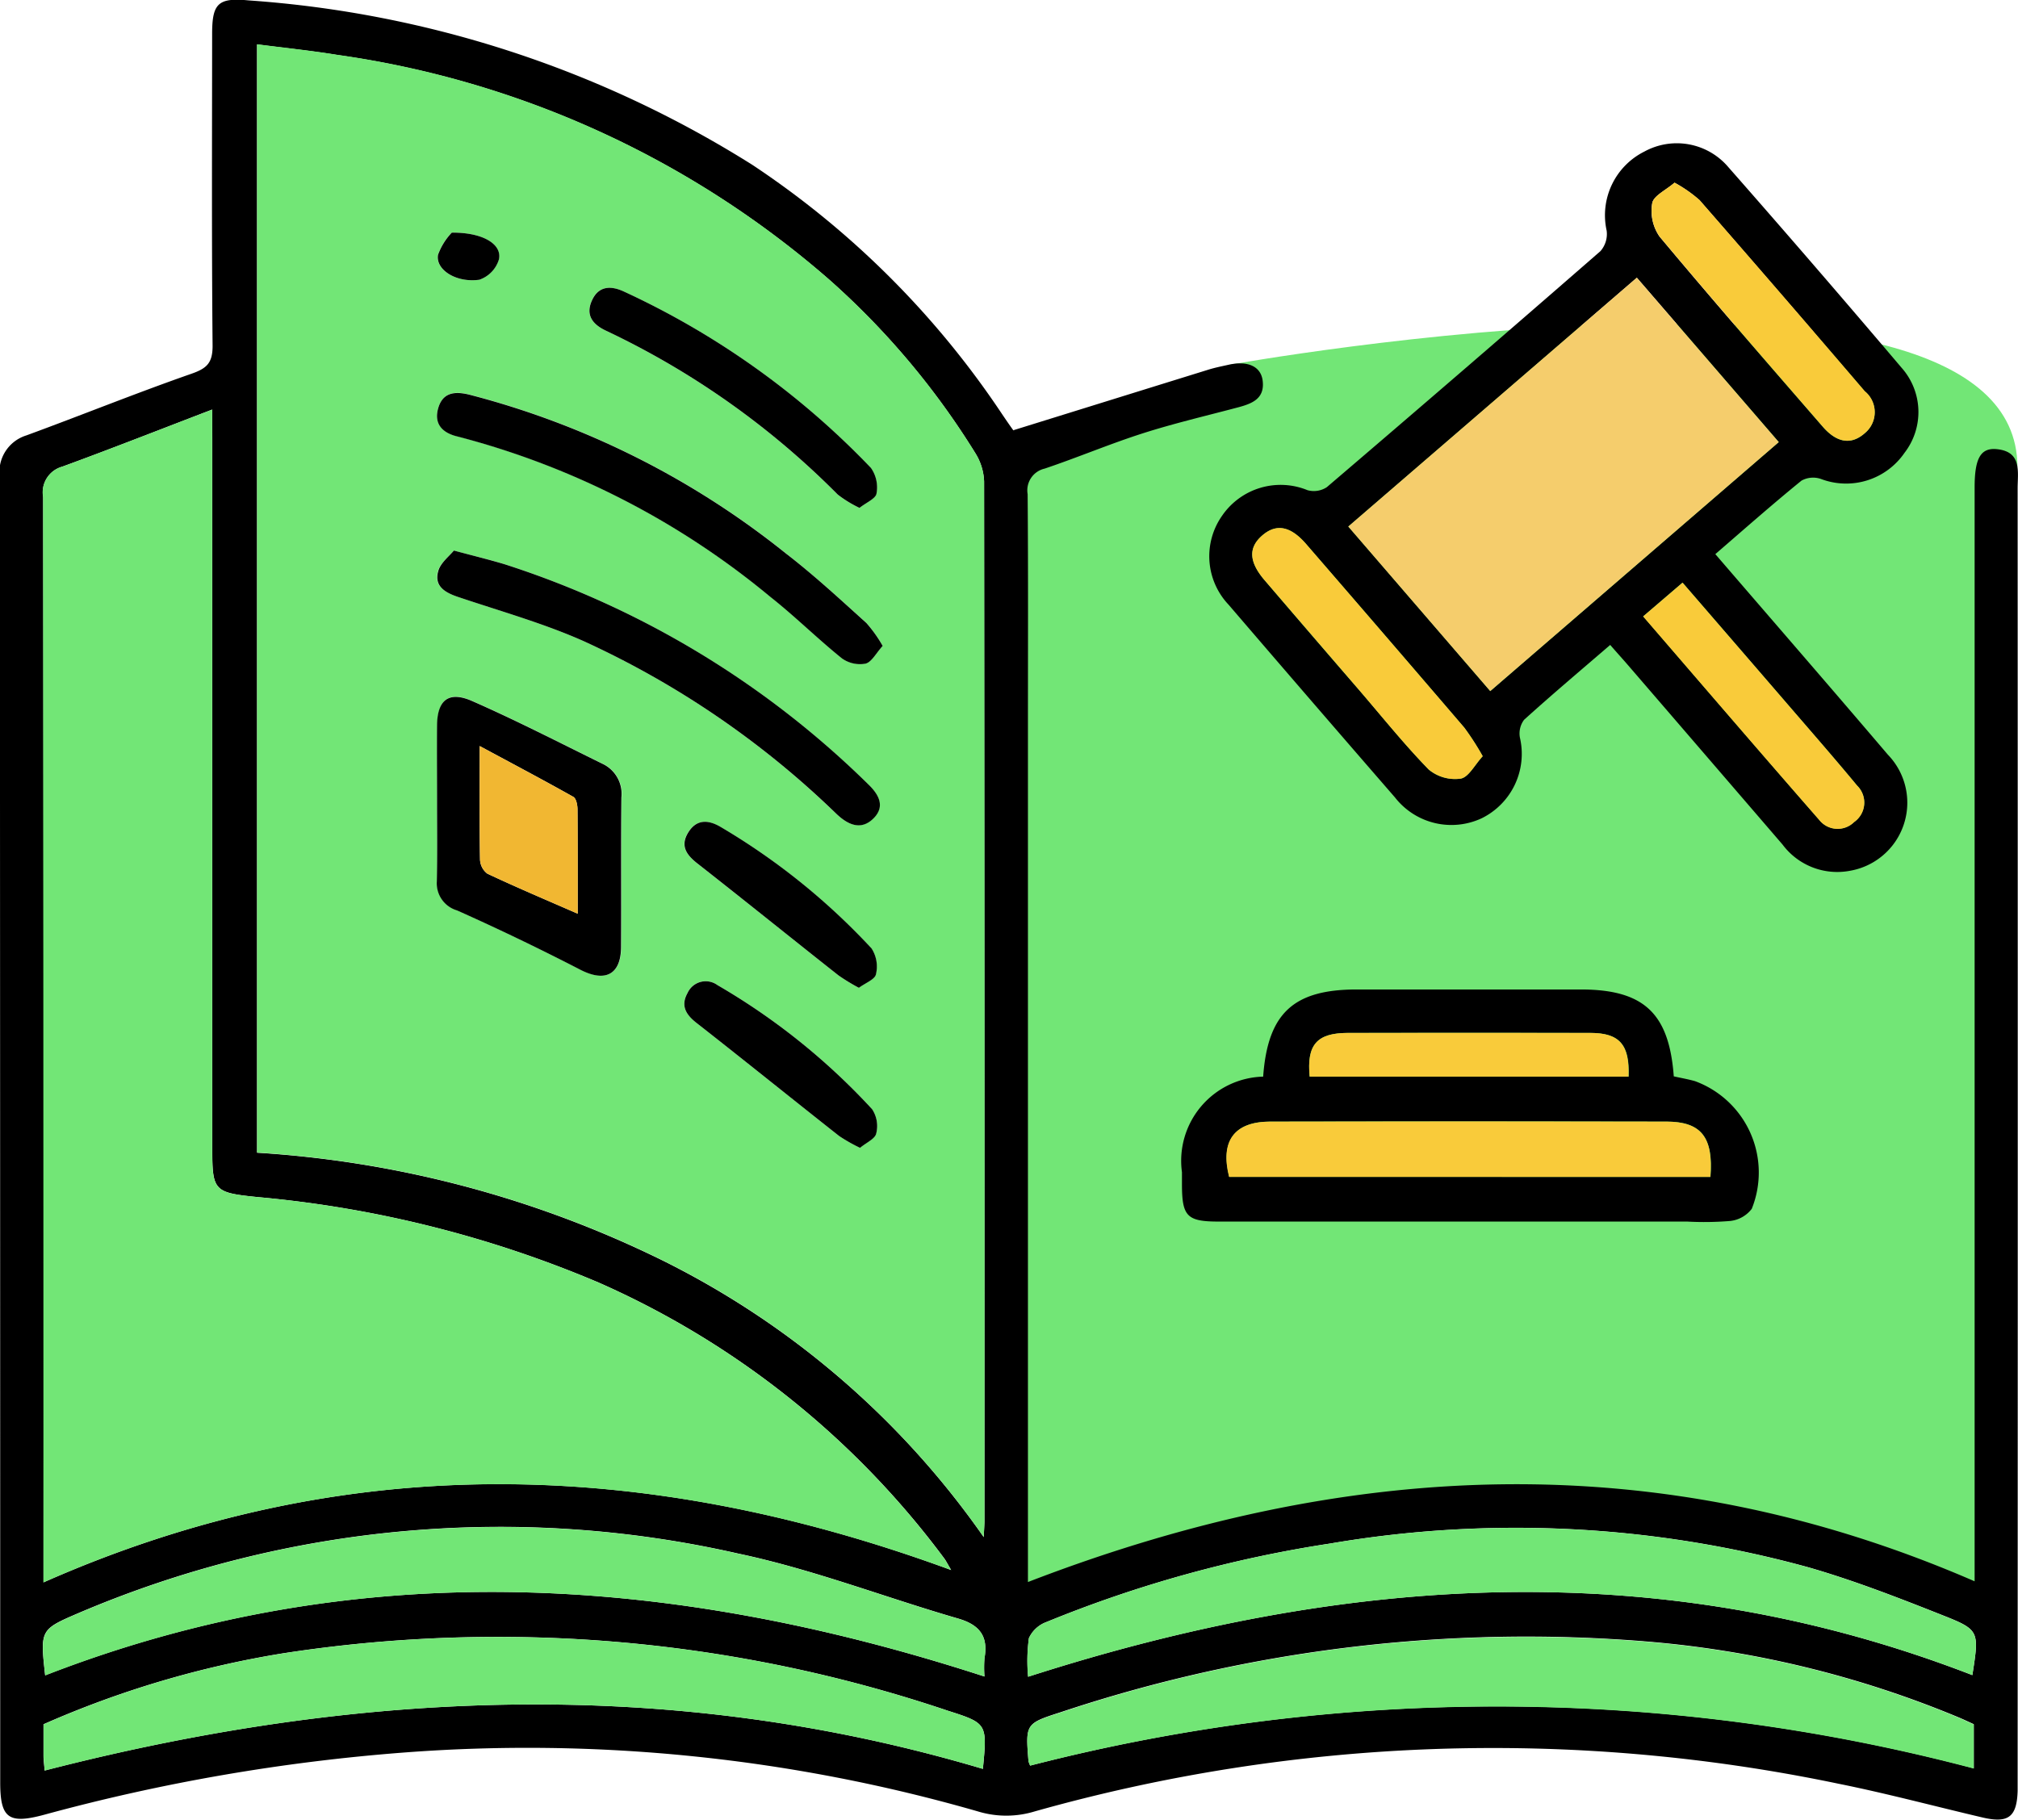 <svg xmlns="http://www.w3.org/2000/svg" width="66.533" height="60" viewBox="0 0 66.533 60">
  <g id="Group_111509" data-name="Group 111509" transform="translate(-377.418 -6681.999)">
    <g id="Group_111282" data-name="Group 111282" transform="translate(377.418 6681.999)">
      <path id="Path_171685" data-name="Path 171685" d="M627.557-363.5s26-4.7,26.007,3.36l-.759.584-.077,36.869s-15.7-7.739-32.413.372v-38.11l6.6-2.145Z" transform="translate(-587.05 375.533)" fill="#72e676"/>
      <path id="Path_171686" data-name="Path 171686" d="M469.887-409.632c2.187-.679,4.313-1.341,6.439-2,.215-.066.437-.11.657-.159.625-.139,1.06.05,1.121.521.077.6-.351.762-.814.885-1.045.278-2.1.524-3.13.853-1.094.35-2.155.8-3.243,1.166a.735.735,0,0,0-.561.843c.021,2.574.01,5.148.01,7.723v28.148c10.418-4.019,20.76-4.564,31.212-.024v-.844q0-17.613,0-35.227c0-.947.193-1.31.724-1.261.846.079.694.753.694,1.294q.008,21.306,0,42.611c0,.113,0,.226,0,.339-.026.86-.306,1.075-1.157.876-1.58-.37-3.149-.791-4.738-1.111a55.663,55.663,0,0,0-26.527.915,3.2,3.2,0,0,1-1.843,0,53.648,53.648,0,0,0-18.953-1.945,63.456,63.456,0,0,0-11.848,2.051c-1.172.316-1.448.116-1.448-1.066q0-21.509-.012-43.017a1.263,1.263,0,0,1,.875-1.4c1.817-.666,3.613-1.394,5.439-2.032.507-.177.7-.352.7-.918-.032-3.432-.017-6.864-.015-10.3,0-1,.207-1.189,1.2-1.094a35.83,35.83,0,0,1,16.611,5.423,29.441,29.441,0,0,1,8.236,8.223c.114.168.228.336.346.5C469.894-409.613,469.938-409.592,469.887-409.632Zm-.978,36.5c.014-.318.023-.429.023-.539q0-17.135-.012-34.271a1.892,1.892,0,0,0-.291-.935,25.68,25.68,0,0,0-4.825-5.727,31.342,31.342,0,0,0-16.2-7.4c-.875-.143-1.759-.233-2.654-.35v36.546a35.161,35.161,0,0,1,13.382,3.559A28.189,28.189,0,0,1,468.908-373.134Zm-25.437-37.182c-1.712.656-3.319,1.29-4.942,1.883a.878.878,0,0,0-.632,1q.024,17.473.012,34.946v.844c9.928-4.39,19.843-4.111,29.925-.407-.14-.237-.176-.315-.227-.381a28.532,28.532,0,0,0-11.4-9.1,37.3,37.3,0,0,0-11.233-2.816c-1.431-.145-1.5-.2-1.5-1.556q0-11.717,0-23.433ZM470.44-365.6a61.6,61.6,0,0,1,31.11.089v-1.454c-.161-.073-.322-.15-.486-.219a33.97,33.97,0,0,0-10.209-2.5,48.541,48.541,0,0,0-19.418,2.327c-1.153.371-1.149.385-1.054,1.6A.671.671,0,0,0,470.44-365.6Zm-1.559.106c.143-1.487.148-1.5-1.161-1.917a46.463,46.463,0,0,0-21.9-1.893,32.405,32.405,0,0,0-7.912,2.342c0,.35,0,.687,0,1.025,0,.133.019.266.038.5C448.253-368.089,458.543-368.564,468.88-365.491Zm32.623-3.092c.224-1.442.242-1.487-.969-1.966-1.464-.58-2.938-1.155-4.448-1.589a36.37,36.37,0,0,0-15.751-.782,40.988,40.988,0,0,0-9.357,2.588,1.022,1.022,0,0,0-.58.532,5.551,5.551,0,0,0-.026,1.273C480.8-371.883,491.153-372.59,501.5-368.583Zm-32.571.046a3.891,3.891,0,0,1,0-.608c.128-.718-.162-1.093-.867-1.3-2.419-.7-4.788-1.623-7.244-2.141a35.407,35.407,0,0,0-21.737,1.951c-1.289.553-1.288.554-1.122,2.062C448.271-372.579,458.58-371.9,468.932-368.537Z" transform="translate(-436.475 423.818)"/>
      <path id="Path_171687" data-name="Path 171687" d="M673.475-384.151c1.924,2.235,3.817,4.414,5.689,6.613a2.278,2.278,0,0,1-1.255,3.829,2.248,2.248,0,0,1-2.218-.866q-2.539-2.95-5.082-5.9c-.188-.218-.382-.431-.6-.682-.976.841-1.923,1.639-2.84,2.469a.754.754,0,0,0-.137.587,2.367,2.367,0,0,1-1.259,2.659,2.36,2.36,0,0,1-2.862-.689q-2.752-3.169-5.485-6.354a2.323,2.323,0,0,1-.213-2.932,2.338,2.338,0,0,1,2.818-.842.779.779,0,0,0,.635-.1q4.53-3.868,9.02-7.782a.854.854,0,0,0,.206-.677,2.346,2.346,0,0,1,1.241-2.606,2.228,2.228,0,0,1,2.772.513q2.883,3.279,5.707,6.61a2.2,2.2,0,0,1,.1,2.81,2.335,2.335,0,0,1-2.755.861.792.792,0,0,0-.641.055C675.369-385.805,674.457-385,673.475-384.151Zm-7.42,4.516,9.512-8.21-4.679-5.421-9.512,8.205Zm-.249,2.147a8.951,8.951,0,0,0-.606-.939q-2.6-3.036-5.215-6.054c-.518-.6-.987-.683-1.448-.284s-.443.865.076,1.473q1.561,1.828,3.136,3.644c.752.872,1.472,1.774,2.276,2.6a1.358,1.358,0,0,0,1.057.3C665.343-376.8,665.541-377.2,665.806-377.488Zm6.324-18.911c-.291.252-.691.432-.736.677a1.485,1.485,0,0,0,.241,1.1c1.765,2.112,3.573,4.188,5.378,6.266.48.553.959.607,1.4.208a.892.892,0,0,0-.014-1.374q-2.71-3.16-5.444-6.3A4.468,4.468,0,0,0,672.129-396.4Zm-1.034,14.3c1.962,2.273,3.871,4.5,5.8,6.705a.773.773,0,0,0,1.154.075.782.782,0,0,0,.1-1.2c-.763-.921-1.551-1.821-2.332-2.728-1.131-1.312-2.264-2.622-3.424-3.965Z" transform="translate(-616.921 402.423)"/>
      <path id="Path_171688" data-name="Path 171688" d="M654.5-240.64c.152-2.091,1-2.873,3.083-2.874q3.692,0,7.384,0c2.078,0,2.917.777,3.071,2.865.229.051.469.093.7.158a3.209,3.209,0,0,1,1.871,4.21,1.036,1.036,0,0,1-.709.4,10.441,10.441,0,0,1-1.42.02H653.034c-1.043,0-1.209-.169-1.211-1.22q0-.2,0-.406A2.776,2.776,0,0,1,654.5-240.64Zm14.748,3.306c.1-1.308-.3-1.82-1.445-1.823q-6.536-.013-13.071,0c-1.185,0-1.649.643-1.35,1.822Zm-13.209-3.307h10.511c.04-1.059-.3-1.439-1.264-1.44q-3.994-.007-7.989,0C656.27-242.08,655.932-241.693,656.034-240.641Z" transform="translate(-612.854 276.141)"/>
      <path id="Path_171689" data-name="Path 171689" d="M507.274-366.526a28.19,28.19,0,0,0-10.575-9.119,35.159,35.159,0,0,0-13.382-3.559v-36.546c.9.117,1.779.207,2.654.35a31.341,31.341,0,0,1,16.2,7.4,25.68,25.68,0,0,1,4.825,5.727,1.892,1.892,0,0,1,.291.935q.022,17.135.012,34.271C507.3-366.954,507.288-366.844,507.274-366.526ZM489.25-390.786c0,.88.012,1.759,0,2.639a.932.932,0,0,0,.671.958q2.057.926,4.065,1.956c.806.415,1.33.169,1.338-.743.014-1.646-.007-3.293.011-4.939a1.093,1.093,0,0,0-.614-1.107c-1.431-.7-2.849-1.434-4.307-2.074-.782-.343-1.148-.039-1.157.807S489.25-391.621,489.25-390.786Zm14.693-5.124a4.46,4.46,0,0,0-.537-.761c-.872-.782-1.736-1.581-2.663-2.3a27.772,27.772,0,0,0-10.432-5.23c-.488-.118-.875-.069-1.024.452s.147.811.632.926a26.623,26.623,0,0,1,10.319,5.29c.813.641,1.552,1.377,2.358,2.027a1.022,1.022,0,0,0,.78.175C503.58-395.376,503.723-395.67,503.943-395.911ZM489.8-399.055c-.16.2-.445.41-.52.679-.138.5.229.7.656.847,1.385.468,2.8.864,4.136,1.455a29.684,29.684,0,0,1,8.34,5.7c.393.372.826.556,1.238.128.379-.394.148-.788-.2-1.114a30.31,30.31,0,0,0-11.991-7.251C490.972-398.76,490.467-398.878,489.8-399.055Zm13.373-1.406c.226-.18.535-.305.561-.475a1.118,1.118,0,0,0-.183-.846A26.78,26.78,0,0,0,495.4-407.6c-.417-.19-.816-.188-1.037.277-.232.487,0,.805.458,1.019a27,27,0,0,1,7.634,5.4A3.916,3.916,0,0,0,503.178-400.462Zm.017,21.1c.209-.173.5-.3.538-.475a1.006,1.006,0,0,0-.135-.8,21.8,21.8,0,0,0-5.1-4.092.656.656,0,0,0-.986.261c-.232.415-.057.709.291.982,1.575,1.237,3.135,2.493,4.708,3.733A5.468,5.468,0,0,0,503.2-379.36Zm-.037-5.277c.219-.163.53-.277.563-.446a1.1,1.1,0,0,0-.146-.854,22.083,22.083,0,0,0-4.987-4.012c-.4-.23-.785-.248-1.056.19s-.06.739.307,1.026c1.557,1.22,3.1,2.461,4.648,3.687A6.646,6.646,0,0,0,503.158-384.637Zm-13.422-24.9a2.087,2.087,0,0,0-.453.733c-.085.488.6.928,1.362.82a1.018,1.018,0,0,0,.645-.666C491.405-409.154,490.766-409.547,489.736-409.538Z" transform="translate(-474.841 417.209)" fill="#72e676"/>
      <path id="Path_171690" data-name="Path 171690" d="M449.912-349.2v.979q0,11.717,0,23.433c0,1.359.071,1.41,1.5,1.556a37.3,37.3,0,0,1,11.233,2.816,28.53,28.53,0,0,1,11.4,9.1c.051.066.087.144.227.381-10.082-3.7-20-3.983-29.925.407v-.844q0-17.473-.012-34.946a.878.878,0,0,1,.632-1C446.592-347.914,448.2-348.548,449.912-349.2Z" transform="translate(-442.915 362.706)" fill="#72e676"/>
      <path id="Path_171691" data-name="Path 171691" d="M623.744-121.377a.673.673,0,0,1-.057-.15c-.1-1.219-.1-1.233,1.054-1.6a48.54,48.54,0,0,1,19.418-2.327,33.97,33.97,0,0,1,10.209,2.5c.164.069.326.147.486.219v1.454A61.6,61.6,0,0,0,623.744-121.377Z" transform="translate(-589.779 179.598)" fill="#72e676"/>
      <path id="Path_171692" data-name="Path 171692" d="M475.375-121.277c-10.337-3.073-20.627-2.6-30.931.057-.018-.235-.036-.368-.037-.5,0-.337,0-.674,0-1.025a32.408,32.408,0,0,1,7.912-2.342,46.464,46.464,0,0,1,21.9,1.893C475.523-122.778,475.519-122.765,475.375-121.277Z" transform="translate(-442.97 179.604)" fill="#72e676"/>
      <path id="Path_171693" data-name="Path 171693" d="M654.816-140.494c-10.35-4.006-20.7-3.3-31.133.056a5.551,5.551,0,0,1,.026-1.273,1.023,1.023,0,0,1,.58-.532,40.99,40.99,0,0,1,9.357-2.588,36.37,36.37,0,0,1,15.751.782c1.511.434,2.985,1.009,4.448,1.589C655.058-141.981,655.04-141.936,654.816-140.494Z" transform="translate(-589.788 195.729)" fill="#72e676"/>
      <path id="Path_171694" data-name="Path 171694" d="M475.337-140.556c-10.352-3.365-20.661-4.042-30.966-.034-.166-1.508-.166-1.51,1.122-2.062a35.407,35.407,0,0,1,21.737-1.951c2.456.517,4.825,1.44,7.244,2.141.7.2.995.579.867,1.3A3.9,3.9,0,0,0,475.337-140.556Z" transform="translate(-442.88 195.837)" fill="#72e676"/>
      <path id="Path_171695" data-name="Path 171695" d="M686.818-359.583l-4.68-5.425,9.512-8.205,4.679,5.421Z" transform="translate(-637.685 382.37)" fill="#f5cd6c"/>
      <path id="Path_171696" data-name="Path 171696" d="M672.232-320.072c-.264.287-.463.693-.723.738a1.358,1.358,0,0,1-1.057-.3c-.8-.821-1.525-1.723-2.276-2.6q-1.569-1.821-3.136-3.644c-.519-.607-.535-1.075-.076-1.473s.93-.315,1.448.284q2.614,3.022,5.215,6.054A8.971,8.971,0,0,1,672.232-320.072Z" transform="translate(-623.348 345.007)" fill="#f9cb3a"/>
      <path id="Path_171697" data-name="Path 171697" d="M738.146-390.532a4.468,4.468,0,0,1,.828.575q2.739,3.135,5.444,6.3a.892.892,0,0,1,.014,1.374c-.444.4-.923.345-1.4-.208-1.8-2.078-3.613-4.155-5.378-6.266a1.486,1.486,0,0,1-.241-1.1C737.454-390.1,737.854-390.28,738.146-390.532Z" transform="translate(-682.938 396.555)" fill="#f9cb3a"/>
      <path id="Path_171698" data-name="Path 171698" d="M735.855-316.519l1.3-1.112c1.16,1.343,2.293,2.653,3.424,3.965.781.906,1.569,1.807,2.332,2.728a.782.782,0,0,1-.1,1.2.772.772,0,0,1-1.154-.075C739.726-312.022,737.817-314.246,735.855-316.519Z" transform="translate(-681.681 336.846)" fill="#f9cb3a"/>
      <path id="Path_171699" data-name="Path 171699" d="M675.885-217.639H660.019c-.3-1.179.164-1.819,1.35-1.822q6.536-.015,13.071,0C675.582-219.459,675.989-218.947,675.885-217.639Z" transform="translate(-619.496 256.446)" fill="#f9cb3a"/>
      <path id="Path_171700" data-name="Path 171700" d="M675.021-234.167c-.1-1.052.235-1.439,1.258-1.441q3.995-.006,7.989,0c.966,0,1.3.381,1.263,1.44Z" transform="translate(-631.841 269.668)" fill="#f9cb3a"/>
      <path id="Path_171701" data-name="Path 171701" d="M516.081-293.405c0-.834-.007-1.669,0-2.5s.375-1.15,1.157-.807c1.458.64,2.876,1.372,4.307,2.074a1.093,1.093,0,0,1,.614,1.106c-.017,1.646,0,3.293-.011,4.939-.008.912-.531,1.158-1.338.743q-2-1.032-4.065-1.956a.932.932,0,0,1-.671-.958C516.093-291.646,516.081-292.526,516.081-293.405Zm4.637,3.707c0-1.187,0-2.314-.006-3.441,0-.142-.043-.36-.139-.414-.982-.553-1.979-1.08-3.086-1.675,0,1.4-.009,2.57.011,3.742a.612.612,0,0,0,.243.467C518.694-290.571,519.664-290.16,520.719-289.7Z" transform="translate(-501.672 319.828)"/>
      <path id="Path_171702" data-name="Path 171702" d="M530.793-343.862c-.22.241-.363.534-.566.584a1.022,1.022,0,0,1-.78-.175c-.807-.65-1.546-1.385-2.358-2.026a26.624,26.624,0,0,0-10.319-5.29c-.486-.116-.78-.406-.633-.927s.535-.571,1.024-.452a27.772,27.772,0,0,1,10.432,5.23c.927.714,1.79,1.513,2.663,2.3A4.465,4.465,0,0,1,530.793-343.862Z" transform="translate(-501.691 365.161)"/>
      <path id="Path_171703" data-name="Path 171703" d="M516.682-323.495c.662.177,1.167.3,1.662.448a30.311,30.311,0,0,1,11.991,7.251c.345.327.576.72.2,1.114-.411.428-.845.245-1.238-.128a29.683,29.683,0,0,0-8.34-5.7c-1.332-.591-2.751-.988-4.136-1.455-.427-.144-.794-.351-.656-.847C516.237-323.085,516.522-323.3,516.682-323.495Z" transform="translate(-501.718 341.649)"/>
      <path id="Path_171704" data-name="Path 171704" d="M552.781-364.122a3.917,3.917,0,0,1-.719-.441,27,27,0,0,0-7.634-5.4c-.461-.214-.69-.532-.458-1.019.221-.465.62-.468,1.037-.277a26.783,26.783,0,0,1,8.152,5.819,1.118,1.118,0,0,1,.183.846C553.316-364.427,553.007-364.3,552.781-364.122Z" transform="translate(-524.444 380.869)"/>
      <path id="Path_171705" data-name="Path 171705" d="M566.952-239.492a5.477,5.477,0,0,1-.688-.39c-1.573-1.24-3.133-2.5-4.708-3.733-.348-.273-.523-.567-.291-.982a.656.656,0,0,1,.986-.261,21.8,21.8,0,0,1,5.1,4.092,1.007,1.007,0,0,1,.135.8C567.449-239.788,567.161-239.666,566.952-239.492Z" transform="translate(-538.597 277.341)"/>
      <path id="Path_171706" data-name="Path 171706" d="M566.943-268.58a6.642,6.642,0,0,1-.671-.408c-1.552-1.226-3.091-2.468-4.648-3.688-.367-.287-.579-.584-.307-1.026s.657-.421,1.056-.19a22.084,22.084,0,0,1,4.987,4.012,1.1,1.1,0,0,1,.146.854C567.474-268.857,567.163-268.743,566.943-268.58Z" transform="translate(-538.626 301.152)"/>
      <path id="Path_171707" data-name="Path 171707" d="M516.708-381.426c1.03-.009,1.669.384,1.553.887a1.018,1.018,0,0,1-.645.666c-.765.108-1.446-.332-1.362-.82A2.09,2.09,0,0,1,516.708-381.426Z" transform="translate(-501.813 389.097)"/>
      <path id="Path_171708" data-name="Path 171708" d="M527.095-282.339c-1.055-.462-2.025-.873-2.977-1.321a.612.612,0,0,1-.243-.467c-.02-1.172-.011-2.344-.011-3.742,1.107.6,2.1,1.122,3.086,1.675.1.054.138.272.139.414C527.1-284.653,527.095-283.526,527.095-282.339Z" transform="translate(-508.048 312.469)" fill="#f1b732"/>
    </g>
  </g>
</svg>
